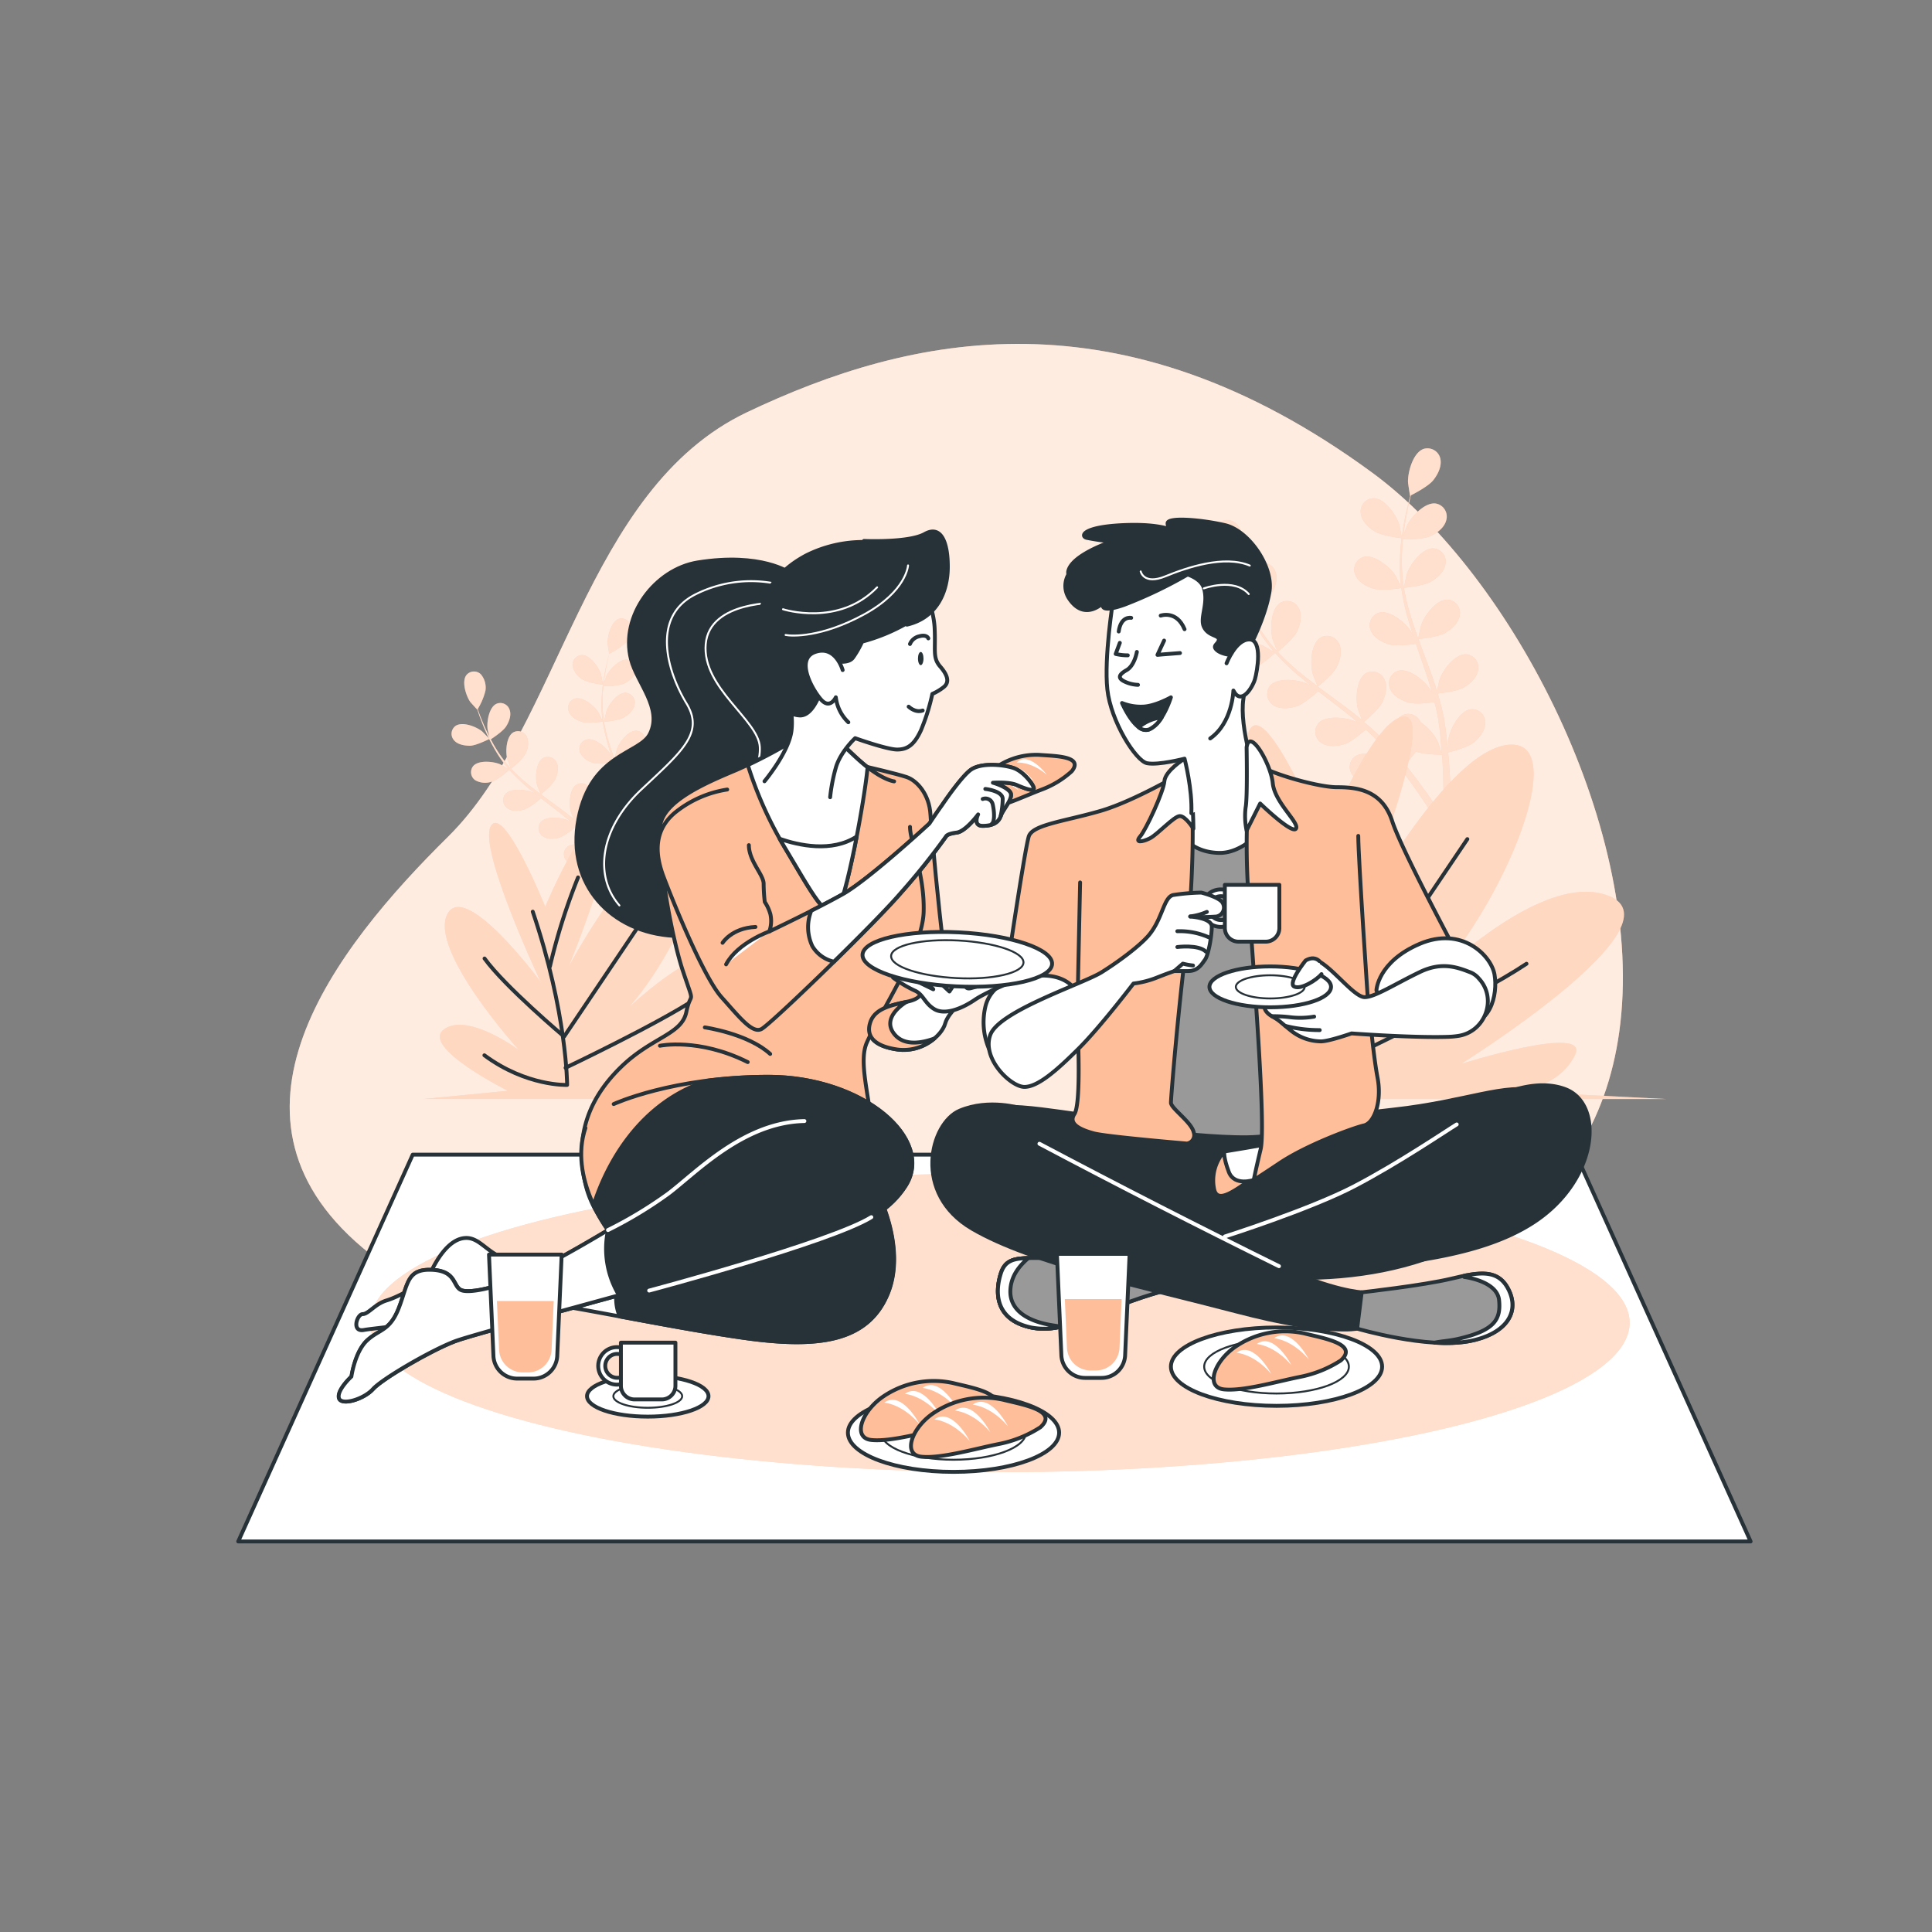 <svg xmlns="http://www.w3.org/2000/svg" xmlns:xlink="http://www.w3.org/1999/xlink" viewBox="0 0 500 500"><rect x="0" y="0" width="500" height="500" fill="#808080" stroke="none"/><defs><clipPath id="freepik--clip-path--inject-15"><path d="M305.38,293.31s13.52,1.47,20.28.88,12.34-2.06,14.4-3.82-.3-72.58-.3-76.4-6.46-10.28-10.28-13.22-18.22-4.7-25.27,1.17-8.52,23.81-8.52,44.67-3.23,40.84-1.47,43.19S305.38,293.31,305.38,293.31Z" style="fill:#fff;stroke:#263238;stroke-linecap:round;stroke-linejoin:round"></path></clipPath><clipPath id="freepik--clip-path-2--inject-15"><path d="M277.47,325.34c-11.75.88-16.75-1.47-18.51,4.41s-.59,12,7.93,13.81S283.58,339.41,298,335c2.81-.86,5.12-1.46,7.18-1.9-2.65-3.26-3.65-8.05-4-10.51C291.73,324.19,283.89,324.86,277.47,325.34Z" style="fill:#fff;stroke:#263238;stroke-linecap:round;stroke-linejoin:round"></path></clipPath><clipPath id="freepik--clip-path-3--inject-15"><path d="M352.4,334.45s15.87-1.77,23.21-3.53,12.34-2.64,15,3.23-1.18,11.17-10.29,12.93c-10.92,2.12-29.09-3.23-29.09-3.23Z" style="fill:#fff;stroke:#263238;stroke-linecap:round;stroke-linejoin:round"></path></clipPath></defs><g id="freepik--background-simple--inject-15"><path d="M419.05,267.13c7.2-51.59-27.7-118.22-63.88-144.77-65.32-47.94-119.59-35.74-161.8-15.69S145.14,187.73,116,216.5s-64.31,73.22-20.1,108.09,98.49,7.84,144.72,3.48S348.13,339.41,381.3,322C404.46,309.8,415.86,289.93,419.05,267.13Z" style="fill:#FFBE9A"></path><path d="M419.05,267.13c7.2-51.59-27.7-118.22-63.88-144.77-65.32-47.94-119.59-35.74-161.8-15.69S145.14,187.73,116,216.5s-64.31,73.22-20.1,108.09,98.49,7.84,144.72,3.48S348.13,339.41,381.3,322C404.46,309.8,415.86,289.93,419.05,267.13Z" style="fill:#fff;opacity:0.7"></path></g><g id="freepik--Blanket--inject-15"><polygon points="453.06 398.93 61.65 398.93 106.81 298.82 407.9 298.82 453.06 398.93" style="fill:#fff;stroke:#263238;stroke-linecap:round;stroke-linejoin:round"></polygon></g><g id="freepik--Shadow--inject-15"><ellipse cx="258.76" cy="342.33" rx="162.99" ry="38.67" style="fill:#FFBE9A"></ellipse><ellipse cx="258.76" cy="342.33" rx="162.99" ry="38.67" style="fill:#fff;opacity:0.5"></ellipse></g><g id="freepik--Plants--inject-15"><path d="M362.8,139.29c.05,0-.64-3.43-.71-3.64-.79-2.45-3.76-6.72-6.65-6.71a3.41,3.41,0,0,0-3.28,3.88c.21,2,2,3.75,3.67,4.74C357.77,138.73,362.8,139.29,362.8,139.29Z" style="fill:#FFBE9A"></path><path d="M368.39,116.19c-2.72,1-4.07,6-4,8.57,0,.23.52,3.69.57,3.67l0,0c-.22.79-.45,1.64-.67,2.58-.41,1.72-.86,3.68-1.2,5.85a60.08,60.08,0,0,0-.76,7,45.09,45.09,0,0,0,.26,7.9.36.36,0,0,1,0,.1c-.35-.77-1.42-2.88-1.52-3-1.41-2.15-5.41-5.48-8.19-4.72a3.42,3.42,0,0,0-2.14,4.61c.74,1.9,2.95,3.08,4.8,3.61,2.09.59,6.74-.11,7.11-.17a59.79,59.79,0,0,0,1.71,7.88c.43,1.51.9,3,1.4,4.52-.33-.66-.63-1.24-.68-1.32-1.41-2.15-5.41-5.48-8.19-4.71a3.41,3.41,0,0,0-2.14,4.6c.74,1.9,3,3.09,4.8,3.61s5.85,0,6.9-.13c.2.57.39,1.15.59,1.72.95,2.76,1.91,5.5,2.77,8.22.31,1,.57,1.92.84,2.87-.29-.58-.54-1.06-.59-1.13-1.41-2.16-5.41-5.49-8.19-4.72a3.42,3.42,0,0,0-2.14,4.61c.74,1.89,2.95,3.08,4.8,3.61s5.46.06,6.71-.11c.25,1,.5,2,.69,2.94.12.66.27,1.29.35,2s.19,1.32.28,2c.13,1.26.27,2.56.37,3.8.07.85.13,1.67.18,2.5-.29-1-.9-2.83-1-3a13.27,13.27,0,0,0-4.41-5,4.28,4.28,0,0,0-.37-.66,3.42,3.42,0,0,0-5-.78c-2.18,1.88-1.64,7.06-.63,9.43.06.14.87,1.58,1.4,2.49-.4-.49-.77-1-1.18-1.45-.8-1-1.63-1.94-2.51-3l-1.36-1.47c-.44-.5-1-1-1.45-1.46-1.16-1.11-2.38-2.19-3.64-3.24.86-.7,3.87-3.25,4.74-5s1.48-4.15.58-6a3.43,3.43,0,0,0-4.85-1.53c-2.44,1.53-2.68,6.73-2,9.22,0,.16.7,1.9,1.07,2.85-.76-.63-1.51-1.26-2.3-1.87-2.28-1.77-4.64-3.48-7-5.2-.72-.52-1.43-1.06-2.15-1.59.31-.24,3.95-3.19,4.92-5.12.86-1.72,1.48-4.15.58-6a3.42,3.42,0,0,0-4.84-1.53c-2.44,1.53-2.69,6.73-2,9.22,0,.19,1,2.69,1.26,3.32-1.57-1.17-3.12-2.35-4.61-3.58a60.4,60.4,0,0,1-5.7-5.31c.14-.11,3.95-3.17,4.95-5.15.86-1.72,1.48-4.15.58-6a3.42,3.42,0,0,0-4.84-1.54c-2.45,1.53-2.69,6.73-2.06,9.22,0,.17.76,2.08,1.13,3l-.14.09A43.85,43.85,0,0,1,325.6,162c-.77-1.21-1.43-2.42-2.06-3.61.77-.5,4.26-2.8,5.35-4.49s1.93-4,1.23-5.87a3.41,3.41,0,0,0-4.64-2.06c-2.6,1.25-3.41,6.39-3.05,8.94,0,.14.37,1.53.64,2.54-.27-.54-.57-1.1-.82-1.62-.95-2-1.69-3.82-2.34-5.47-.36-.94-.67-1.8-1-2.61.5-.88,2.47-4.45,2.66-6.41s-.12-4.41-1.61-5.78a3.42,3.42,0,0,0-5.07.31c-1.73,2.31-.08,7.24,1.41,9.34.12.19,2.46,2.79,2.49,2.75l0-.06c.26.78.54,1.62.86,2.52.62,1.67,1.33,3.55,2.23,5.54a64.16,64.16,0,0,0,3.24,6.29,44.51,44.51,0,0,0,4.59,6.45l.06.06c-.72-.44-2.77-1.61-2.94-1.68-2.36-1-7.53-1.59-9.43.58a3.41,3.41,0,0,0,.76,5c1.66,1.18,4.16,1,6,.37,2.07-.66,5.56-3.81,5.84-4.06a59.12,59.12,0,0,0,5.77,5.62c1.19,1,2.42,2,3.66,3-.63-.36-1.2-.68-1.29-.72-2.37-1-7.53-1.59-9.43.58a3.42,3.42,0,0,0,.76,5c1.66,1.17,4.15.94,6,.36s4.89-3.22,5.68-3.92l1.44,1.11c2.32,1.78,4.63,3.53,6.85,5.33.78.63,1.53,1.28,2.28,1.93-.56-.32-1-.59-1.12-.62-2.36-1-7.53-1.59-9.43.58a3.41,3.41,0,0,0,.76,5c1.66,1.18,4.16.95,6,.37s4.6-3,5.54-3.8c.75.69,1.5,1.38,2.19,2.08.47.49,1,.92,1.38,1.44l1.32,1.49c.81,1,1.64,2,2.4,3,.54.68,1,1.33,1.53,2-.77-.64-2.3-1.86-2.44-2-2.19-1.36-7.21-2.71-9.41-.85a3.41,3.41,0,0,0,0,5.08c1.47,1.41,4,1.56,5.87,1.27,2.09-.33,5.88-2.8,6.35-3.11.83,1.09,1.62,2.16,2.35,3.17,2.55,3.53,4.54,6.56,5.9,8.69l.14.22,1.76-.85c-.09-.14-.18-.28-.28-.42-1.42-2.14-3.49-5.15-6.14-8.65-.84-1.11-1.75-2.28-2.7-3.47a40.38,40.38,0,0,0,2.74-3.39c2,.8,6.24.83,6.78.83.09,1.36.17,2.69.22,3.94.18,4.35.17,8,.12,10.5v.3l1.94-.94c0-2.52-.1-5.92-.36-10-.08-1.38-.2-2.86-.34-4.38.54-.13,4.93-1.26,6.59-2.58,1.5-1.2,3.08-3.15,3-5.18a3.4,3.4,0,0,0-3.75-3.42c-2.86.36-5.26,5-5.73,7.51,0,.15-.15,1.8-.21,2.85-.05-.62-.1-1.22-.17-1.86-.13-1.26-.29-2.52-.46-3.87-.11-.64-.22-1.3-.32-2s-.28-1.34-.41-2c-.35-1.57-.78-3.14-1.24-4.71,1.1-.12,5-.58,6.69-1.54s3.52-2.64,3.77-4.66a3.41,3.41,0,0,0-3.19-3.95c-2.88-.07-6,4.13-6.8,6.56-.05.15-.46,2-.67,3-.29-.94-.57-1.89-.89-2.83-.93-2.73-2-5.46-3-8.19-.31-.83-.61-1.67-.91-2.51.39,0,5.05-.48,6.93-1.56,1.67-1,3.52-2.64,3.78-4.66a3.41,3.41,0,0,0-3.19-3.95c-2.89-.07-6,4.13-6.8,6.56-.07.18-.66,2.79-.78,3.46-.66-1.84-1.31-3.68-1.87-5.53a59.43,59.43,0,0,1-1.83-7.57c.18,0,5-.46,7-1.57,1.67-1,3.53-2.64,3.78-4.66a3.41,3.41,0,0,0-3.19-3.95c-2.88-.07-6,4.13-6.8,6.56-.06.16-.51,2.14-.7,3.09h-.17a43.79,43.79,0,0,1-.43-7.83c0-1.44.14-2.81.27-4.15.92,0,5.1,0,6.94-.79s3.79-2.24,4.27-4.22a3.42,3.42,0,0,0-2.74-4.28c-2.86-.38-6.37,3.45-7.48,5.78-.06.12-.53,1.47-.86,2.46.07-.6.13-1.22.21-1.8.29-2.16.69-4.12,1.06-5.85.22-1,.43-1.87.64-2.7.91-.46,4.52-2.35,5.76-3.88s2.34-3.74,1.85-5.71A3.41,3.41,0,0,0,368.39,116.19Z" style="fill:#FFBE9A"></path><path d="M316.26,160.64c2.25-.09,6.76-2.4,6.76-2.4s-2.42-2.51-2.6-2.65c-2-1.6-6.85-3.52-9.25-1.93a3.42,3.42,0,0,0-.59,5.05C311.87,160.28,314.34,160.72,316.26,160.64Z" style="fill:#FFBE9A"></path><g style="opacity:0.5"><path d="M362.8,139.29c.05,0-.64-3.43-.71-3.64-.79-2.45-3.76-6.72-6.65-6.71a3.41,3.41,0,0,0-3.28,3.88c.21,2,2,3.75,3.67,4.74C357.77,138.73,362.8,139.29,362.8,139.29Z" style="fill:#fff"></path><path d="M368.39,116.19c-2.72,1-4.07,6-4,8.57,0,.23.52,3.69.57,3.67l0,0c-.22.79-.45,1.64-.67,2.58-.41,1.72-.86,3.68-1.2,5.85a60.08,60.08,0,0,0-.76,7,45.09,45.09,0,0,0,.26,7.9.36.36,0,0,1,0,.1c-.35-.77-1.42-2.88-1.52-3-1.41-2.15-5.41-5.48-8.19-4.72a3.42,3.42,0,0,0-2.14,4.61c.74,1.9,2.95,3.08,4.8,3.61,2.09.59,6.74-.11,7.11-.17a59.79,59.79,0,0,0,1.71,7.88c.43,1.51.9,3,1.4,4.52-.33-.66-.63-1.24-.68-1.32-1.41-2.15-5.41-5.48-8.19-4.71a3.41,3.41,0,0,0-2.14,4.6c.74,1.9,3,3.09,4.8,3.61s5.85,0,6.9-.13c.2.57.39,1.15.59,1.72.95,2.76,1.91,5.5,2.77,8.22.31,1,.57,1.92.84,2.87-.29-.58-.54-1.06-.59-1.13-1.41-2.16-5.41-5.49-8.19-4.72a3.42,3.42,0,0,0-2.14,4.61c.74,1.89,2.95,3.08,4.8,3.61s5.46.06,6.71-.11c.25,1,.5,2,.69,2.94.12.66.27,1.29.35,2s.19,1.32.28,2c.13,1.26.27,2.56.37,3.8.07.85.13,1.67.18,2.5-.29-1-.9-2.83-1-3a13.27,13.27,0,0,0-4.41-5,4.28,4.28,0,0,0-.37-.66,3.42,3.42,0,0,0-5-.78c-2.18,1.88-1.64,7.06-.63,9.43.06.14.87,1.58,1.4,2.49-.4-.49-.77-1-1.18-1.45-.8-1-1.63-1.94-2.51-3l-1.36-1.47c-.44-.5-1-1-1.45-1.46-1.16-1.11-2.38-2.19-3.64-3.24.86-.7,3.87-3.25,4.74-5s1.48-4.15.58-6a3.43,3.43,0,0,0-4.85-1.53c-2.44,1.53-2.68,6.73-2,9.22,0,.16.7,1.9,1.07,2.85-.76-.63-1.51-1.26-2.3-1.87-2.28-1.77-4.64-3.48-7-5.2-.72-.52-1.43-1.06-2.15-1.59.31-.24,3.95-3.19,4.92-5.12.86-1.72,1.48-4.15.58-6a3.42,3.42,0,0,0-4.84-1.53c-2.44,1.53-2.69,6.73-2,9.22,0,.19,1,2.69,1.26,3.32-1.57-1.17-3.12-2.35-4.61-3.58a60.4,60.4,0,0,1-5.7-5.31c.14-.11,3.95-3.17,4.95-5.15.86-1.72,1.48-4.15.58-6a3.42,3.42,0,0,0-4.84-1.54c-2.45,1.53-2.69,6.73-2.06,9.22,0,.17.76,2.08,1.13,3l-.14.09A43.85,43.85,0,0,1,325.6,162c-.77-1.21-1.43-2.42-2.06-3.61.77-.5,4.26-2.8,5.35-4.49s1.93-4,1.23-5.87a3.41,3.41,0,0,0-4.64-2.06c-2.6,1.25-3.41,6.39-3.05,8.94,0,.14.37,1.53.64,2.54-.27-.54-.57-1.1-.82-1.62-.95-2-1.69-3.82-2.34-5.47-.36-.94-.67-1.8-1-2.61.5-.88,2.47-4.45,2.66-6.41s-.12-4.41-1.61-5.78a3.42,3.42,0,0,0-5.07.31c-1.73,2.31-.08,7.24,1.41,9.34.12.19,2.46,2.79,2.49,2.75l0-.06c.26.78.54,1.62.86,2.52.62,1.67,1.33,3.55,2.23,5.54a64.16,64.16,0,0,0,3.24,6.29,44.51,44.51,0,0,0,4.59,6.45l.06.06c-.72-.44-2.77-1.61-2.94-1.68-2.36-1-7.53-1.59-9.43.58a3.41,3.41,0,0,0,.76,5c1.66,1.18,4.16,1,6,.37,2.07-.66,5.56-3.81,5.84-4.06a59.12,59.12,0,0,0,5.77,5.62c1.19,1,2.42,2,3.66,3-.63-.36-1.2-.68-1.29-.72-2.37-1-7.53-1.59-9.43.58a3.42,3.42,0,0,0,.76,5c1.66,1.17,4.15.94,6,.36s4.89-3.22,5.68-3.92l1.44,1.11c2.32,1.78,4.63,3.53,6.85,5.33.78.63,1.53,1.28,2.28,1.93-.56-.32-1-.59-1.12-.62-2.36-1-7.53-1.59-9.43.58a3.41,3.41,0,0,0,.76,5c1.66,1.18,4.16.95,6,.37s4.6-3,5.54-3.8c.75.69,1.5,1.38,2.19,2.08.47.49,1,.92,1.38,1.44l1.32,1.49c.81,1,1.64,2,2.4,3,.54.68,1,1.33,1.53,2-.77-.64-2.3-1.86-2.44-2-2.19-1.36-7.21-2.71-9.41-.85a3.41,3.41,0,0,0,0,5.08c1.47,1.41,4,1.56,5.87,1.27,2.09-.33,5.88-2.8,6.35-3.11.83,1.09,1.62,2.16,2.35,3.17,2.55,3.53,4.54,6.56,5.9,8.69l.14.22,1.76-.85c-.09-.14-.18-.28-.28-.42-1.42-2.14-3.49-5.15-6.14-8.65-.84-1.11-1.75-2.28-2.7-3.47a40.38,40.38,0,0,0,2.74-3.39c2,.8,6.24.83,6.78.83.09,1.36.17,2.69.22,3.94.18,4.35.17,8,.12,10.5v.3l1.94-.94c0-2.52-.1-5.92-.36-10-.08-1.38-.2-2.86-.34-4.38.54-.13,4.93-1.26,6.59-2.58,1.5-1.2,3.08-3.15,3-5.18a3.4,3.4,0,0,0-3.75-3.42c-2.86.36-5.26,5-5.73,7.51,0,.15-.15,1.8-.21,2.85-.05-.62-.1-1.22-.17-1.86-.13-1.26-.29-2.52-.46-3.87-.11-.64-.22-1.3-.32-2s-.28-1.34-.41-2c-.35-1.57-.78-3.14-1.24-4.71,1.1-.12,5-.58,6.69-1.54s3.52-2.64,3.77-4.66a3.41,3.41,0,0,0-3.19-3.95c-2.88-.07-6,4.13-6.8,6.56-.05.15-.46,2-.67,3-.29-.94-.57-1.89-.89-2.83-.93-2.73-2-5.46-3-8.19-.31-.83-.61-1.67-.91-2.51.39,0,5.05-.48,6.93-1.56,1.67-1,3.52-2.64,3.78-4.66a3.41,3.41,0,0,0-3.19-3.95c-2.89-.07-6,4.13-6.8,6.56-.07.18-.66,2.79-.78,3.46-.66-1.84-1.31-3.68-1.87-5.53a59.43,59.43,0,0,1-1.83-7.57c.18,0,5-.46,7-1.57,1.67-1,3.53-2.64,3.78-4.66a3.41,3.41,0,0,0-3.19-3.95c-2.88-.07-6,4.13-6.8,6.56-.06.16-.51,2.14-.7,3.09h-.17a43.79,43.79,0,0,1-.43-7.83c0-1.44.14-2.81.27-4.15.92,0,5.1,0,6.94-.79s3.79-2.24,4.27-4.22a3.42,3.42,0,0,0-2.74-4.28c-2.86-.38-6.37,3.45-7.48,5.78-.06.12-.53,1.47-.86,2.46.07-.6.13-1.22.21-1.8.29-2.16.69-4.12,1.06-5.85.22-1,.43-1.87.64-2.7.91-.46,4.52-2.35,5.76-3.88s2.34-3.74,1.85-5.71A3.41,3.41,0,0,0,368.39,116.19Z" style="fill:#fff"></path><path d="M316.26,160.64c2.25-.09,6.76-2.4,6.76-2.4s-2.42-2.51-2.6-2.65c-2-1.6-6.85-3.52-9.25-1.93a3.42,3.42,0,0,0-.59,5.05C311.87,160.28,314.34,160.72,316.26,160.64Z" style="fill:#fff"></path></g><path d="M342.57,217.06s13.67-33,21.33-31.52-13.13,52.54-13.13,52.54,24.06-45.38,40.47-45.38-6,50.16-26.8,66.88c0,0,32.81-35.35,51.95-27.71s-38.28,43.47-38.28,43.47,33.36-10.51,29.53-2.39-14.22,9.56-14.22,9.56l37.73,1.91H299.92l29.53-2.87S298.82,266.27,307,260.06s26.24,7.16,26.24,7.16-31.16-34.39-25.15-47.29,32.81,23.41,32.81,23.41-21.87-46.34-17.5-54.46S342.57,217.06,342.57,217.06Z" style="fill:#FFBE9A"></path><path d="M342.57,217.06s13.67-33,21.33-31.52-13.13,52.54-13.13,52.54,24.06-45.38,40.47-45.38-6,50.16-26.8,66.88c0,0,32.81-35.35,51.95-27.71s-38.28,43.47-38.28,43.47,33.36-10.51,29.53-2.39-14.22,9.56-14.22,9.56l37.73,1.91H299.92l29.53-2.87S298.82,266.27,307,260.06s26.24,7.16,26.24,7.16-31.16-34.39-25.15-47.29,32.81,23.41,32.81,23.41-21.87-46.34-17.5-54.46S342.57,217.06,342.57,217.06Z" style="fill:#fff;opacity:0.4"></path><path d="M338.2,218.8c12,35.54,12,60.7,12,60.7s-14.22.54-29-10.39" style="fill:none;stroke:#263238;stroke-linecap:round;stroke-linejoin:round"></path><path d="M344.21,237.94a212.73,212.73,0,0,1,9.84-31.17" style="fill:none;stroke:#263238;stroke-linecap:round;stroke-linejoin:round"></path><path d="M379.75,217.16l-30.62,45.39s-20.78-17.5-27.89-27.34" style="fill:none;stroke:#263238;stroke-linecap:round;stroke-linejoin:round"></path><path d="M349.68,273.48s32.26-15.31,45.38-24.06" style="fill:none;stroke:#263238;stroke-linecap:round;stroke-linejoin:round"></path><path d="M156.06,177.21s-.47-2.54-.52-2.69c-.59-1.81-2.79-5-4.92-5a2.52,2.52,0,0,0-2.42,2.86,5.3,5.3,0,0,0,2.71,3.51C152.34,176.79,156.06,177.2,156.06,177.21Z" style="fill:#FFBE9A"></path><path d="M160.19,160.14c-2,.72-3,4.43-2.94,6.33,0,.17.38,2.73.42,2.71l0,0c-.16.58-.33,1.21-.5,1.9-.3,1.28-.63,2.73-.88,4.32a44,44,0,0,0-.57,5.2,33.1,33.1,0,0,0,.2,5.84s0,.05,0,.07c-.26-.57-1.05-2.13-1.12-2.24-1-1.59-4-4.05-6-3.48a2.52,2.52,0,0,0-1.58,3.4c.54,1.4,2.18,2.28,3.54,2.67,1.54.44,5-.08,5.25-.13a45.62,45.62,0,0,0,1.27,5.82c.31,1.12.66,2.23,1,3.34-.24-.48-.46-.91-.5-1-1-1.59-4-4.05-6.05-3.48a2.52,2.52,0,0,0-1.58,3.4,5.31,5.31,0,0,0,3.54,2.67,17,17,0,0,0,5.11-.1c.14.42.28.85.43,1.27.7,2,1.41,4.06,2.05,6.07.22.71.42,1.42.62,2.12-.22-.43-.41-.78-.44-.84-1-1.59-4-4-6.05-3.48a2.52,2.52,0,0,0-1.58,3.4c.54,1.4,2.18,2.28,3.54,2.67a15.92,15.92,0,0,0,5-.08c.19.73.37,1.46.51,2.17.09.49.2,1,.26,1.45l.21,1.46c.09.93.2,1.89.27,2.8,0,.63.09,1.24.14,1.85-.22-.71-.67-2.09-.72-2.2a9.86,9.86,0,0,0-3.26-3.71,3.43,3.43,0,0,0-.28-.49,2.51,2.51,0,0,0-3.7-.57c-1.62,1.39-1.21,5.21-.47,7,0,.1.64,1.17,1,1.84-.29-.36-.56-.71-.86-1.07-.6-.73-1.21-1.43-1.86-2.2-.33-.35-.67-.71-1-1.08s-.72-.71-1.08-1.08c-.85-.82-1.75-1.61-2.68-2.39a16.76,16.76,0,0,0,3.49-3.67c.64-1.27,1.1-3.07.43-4.42a2.51,2.51,0,0,0-3.57-1.13c-1.81,1.13-2,5-1.52,6.81,0,.12.51,1.4.79,2.1-.56-.46-1.12-.93-1.7-1.38-1.69-1.3-3.43-2.56-5.17-3.83L140,205.56c.23-.18,2.92-2.36,3.63-3.79.64-1.27,1.1-3.06.43-4.41a2.51,2.51,0,0,0-3.57-1.13c-1.81,1.13-2,5-1.52,6.81,0,.14.73,2,.93,2.45-1.16-.86-2.31-1.74-3.4-2.64a45.37,45.37,0,0,1-4.22-3.92c.11-.09,2.93-2.35,3.66-3.81a5.28,5.28,0,0,0,.43-4.41,2.53,2.53,0,0,0-3.58-1.14c-1.8,1.13-2,5-1.52,6.82,0,.12.57,1.53.83,2.19l-.1.07a33.12,33.12,0,0,1-3.46-4.65c-.57-.9-1.06-1.79-1.52-2.67.57-.37,3.15-2.07,3.95-3.32s1.43-2.92.91-4.34a2.52,2.52,0,0,0-3.43-1.51c-1.92.92-2.52,4.72-2.26,6.6,0,.1.28,1.13.48,1.87-.2-.4-.42-.81-.6-1.19-.71-1.45-1.26-2.82-1.74-4-.26-.7-.49-1.33-.7-1.93a16.86,16.86,0,0,0,2-4.74,5.32,5.32,0,0,0-1.19-4.27,2.54,2.54,0,0,0-3.75.23c-1.27,1.71-.06,5.36,1,6.91.1.13,1.83,2.06,1.85,2l0,0c.19.58.39,1.2.63,1.87.46,1.23,1,2.61,1.65,4.09a44.92,44.92,0,0,0,2.4,4.64,31.74,31.74,0,0,0,3.38,4.76l.05.05c-.53-.32-2.05-1.19-2.17-1.24-1.75-.75-5.57-1.18-7,.43a2.52,2.52,0,0,0,.56,3.71,5.27,5.27,0,0,0,4.43.27c1.52-.49,4.1-2.81,4.31-3a45.29,45.29,0,0,0,4.26,4.15c.88.76,1.79,1.49,2.71,2.22-.47-.27-.89-.51-.95-.53-1.75-.75-5.57-1.18-7,.43a2.52,2.52,0,0,0,.56,3.71c1.22.87,3.07.7,4.42.27a16.65,16.65,0,0,0,4.2-2.9l1.07.82c1.7,1.31,3.42,2.61,5.06,3.94.57.46,1.13.95,1.68,1.42-.42-.23-.77-.43-.83-.45-1.74-.76-5.56-1.18-7,.43a2.51,2.51,0,0,0,.56,3.71c1.22.87,3.07.7,4.42.27a16.19,16.19,0,0,0,4.1-2.81c.55.51,1.1,1,1.62,1.53.34.37.69.69,1,1.07l1,1.1c.59.73,1.21,1.47,1.77,2.19.4.5.76,1,1.13,1.46-.57-.47-1.7-1.37-1.8-1.43-1.62-1-5.33-2-7-.63a2.53,2.53,0,0,0,0,3.75,5.27,5.27,0,0,0,4.34.94c1.54-.24,4.34-2.07,4.69-2.3.61.81,1.2,1.6,1.74,2.35,1.88,2.6,3.35,4.84,4.35,6.42l.11.16,1.3-.63a3.37,3.37,0,0,0-.21-.31c-1.05-1.58-2.58-3.81-4.54-6.39-.61-.82-1.29-1.68-2-2.56a27.7,27.7,0,0,0,2-2.51,18.31,18.31,0,0,0,5,.61c.06,1,.12,2,.15,2.92.14,3.2.13,5.88.1,7.75a1.7,1.7,0,0,0,0,.22l1.43-.69c0-1.86-.07-4.38-.26-7.35-.06-1-.15-2.11-.25-3.24.4-.09,3.64-.93,4.86-1.9s2.28-2.33,2.24-3.83a2.52,2.52,0,0,0-2.77-2.53c-2.11.27-3.89,3.68-4.23,5.55,0,.11-.11,1.33-.16,2.1,0-.45-.08-.9-.13-1.37-.09-.93-.21-1.86-.34-2.85-.08-.48-.15-1-.23-1.46s-.21-1-.31-1.49c-.25-1.16-.57-2.32-.91-3.48a16.5,16.5,0,0,0,4.94-1.13,5.29,5.29,0,0,0,2.79-3.45,2.52,2.52,0,0,0-2.36-2.92c-2.13,0-4.39,3.05-5,4.85,0,.11-.35,1.45-.5,2.19-.21-.7-.42-1.39-.66-2.09-.68-2-1.44-4-2.19-6.05-.23-.62-.45-1.24-.67-1.85.29,0,3.73-.36,5.12-1.16,1.23-.71,2.6-2,2.79-3.44a2.52,2.52,0,0,0-2.36-2.92c-2.13,0-4.4,3.05-5,4.84,0,.14-.49,2.07-.57,2.56-.49-1.36-1-2.72-1.39-4.08a45.05,45.05,0,0,1-1.35-5.6c.14,0,3.73-.34,5.15-1.15,1.23-.71,2.61-2,2.79-3.45a2.52,2.52,0,0,0-2.35-2.92c-2.13-.05-4.4,3-5,4.85,0,.12-.37,1.58-.52,2.29h-.12a32.74,32.74,0,0,1-.32-5.78c0-1.06.1-2.08.2-3.07a17,17,0,0,0,5.13-.58c1.3-.57,2.8-1.66,3.15-3.12a2.52,2.52,0,0,0-2-3.16c-2.11-.28-4.71,2.55-5.53,4.27,0,.09-.39,1.09-.64,1.82.06-.44.1-.9.16-1.33.22-1.6.51-3,.78-4.33.17-.72.33-1.38.48-2a16.74,16.74,0,0,0,4.26-2.87,5.28,5.28,0,0,0,1.36-4.22A2.53,2.53,0,0,0,160.19,160.14Z" style="fill:#FFBE9A"></path><path d="M121.68,193c1.66-.07,5-1.78,5-1.78s-1.79-1.85-1.92-1.95c-1.48-1.19-5-2.6-6.83-1.43a2.53,2.53,0,0,0-.44,3.73C118.43,192.71,120.26,193,121.68,193Z" style="fill:#FFBE9A"></path><g style="opacity:0.5"><path d="M156.06,177.21s-.47-2.54-.52-2.69c-.59-1.81-2.79-5-4.92-5a2.52,2.52,0,0,0-2.42,2.86,5.3,5.3,0,0,0,2.71,3.51C152.34,176.79,156.06,177.2,156.06,177.21Z" style="fill:#fff"></path><path d="M160.19,160.14c-2,.72-3,4.43-2.94,6.33,0,.17.38,2.73.42,2.71l0,0c-.16.58-.33,1.21-.5,1.9-.3,1.28-.63,2.73-.88,4.32a44,44,0,0,0-.57,5.2,33.1,33.1,0,0,0,.2,5.84s0,.05,0,.07c-.26-.57-1.05-2.13-1.12-2.24-1-1.59-4-4.05-6-3.48a2.52,2.52,0,0,0-1.58,3.4c.54,1.4,2.18,2.28,3.54,2.67,1.54.44,5-.08,5.25-.13a45.62,45.62,0,0,0,1.27,5.82c.31,1.12.66,2.23,1,3.34-.24-.48-.46-.91-.5-1-1-1.59-4-4.05-6.05-3.48a2.52,2.52,0,0,0-1.58,3.4,5.31,5.31,0,0,0,3.54,2.67,17,17,0,0,0,5.11-.1c.14.42.28.85.43,1.27.7,2,1.41,4.06,2.05,6.07.22.71.42,1.42.62,2.12-.22-.43-.41-.78-.44-.84-1-1.59-4-4-6.05-3.48a2.52,2.52,0,0,0-1.58,3.4c.54,1.4,2.18,2.28,3.54,2.67a15.92,15.92,0,0,0,5-.08c.19.73.37,1.46.51,2.17.09.49.2,1,.26,1.45l.21,1.46c.09.93.2,1.89.27,2.8,0,.63.09,1.24.14,1.85-.22-.71-.67-2.09-.72-2.2a9.86,9.86,0,0,0-3.26-3.71,3.43,3.43,0,0,0-.28-.49,2.51,2.51,0,0,0-3.7-.57c-1.62,1.39-1.21,5.21-.47,7,0,.1.64,1.17,1,1.84-.29-.36-.56-.71-.86-1.07-.6-.73-1.21-1.43-1.86-2.2-.33-.35-.67-.71-1-1.08s-.72-.71-1.08-1.08c-.85-.82-1.75-1.61-2.68-2.39a16.76,16.76,0,0,0,3.49-3.67c.64-1.27,1.1-3.07.43-4.42a2.51,2.51,0,0,0-3.57-1.13c-1.81,1.13-2,5-1.52,6.81,0,.12.51,1.4.79,2.1-.56-.46-1.12-.93-1.7-1.38-1.69-1.3-3.43-2.56-5.17-3.83L140,205.56c.23-.18,2.92-2.36,3.63-3.79.64-1.27,1.1-3.06.43-4.41a2.51,2.51,0,0,0-3.57-1.13c-1.81,1.13-2,5-1.52,6.81,0,.14.73,2,.93,2.45-1.16-.86-2.31-1.74-3.4-2.64a45.37,45.37,0,0,1-4.22-3.92c.11-.09,2.93-2.35,3.66-3.81a5.28,5.28,0,0,0,.43-4.41,2.53,2.53,0,0,0-3.58-1.14c-1.8,1.13-2,5-1.52,6.82,0,.12.57,1.53.83,2.19l-.1.07a33.12,33.12,0,0,1-3.46-4.65c-.57-.9-1.06-1.79-1.52-2.67.57-.37,3.15-2.07,3.95-3.32s1.43-2.92.91-4.34a2.52,2.52,0,0,0-3.43-1.51c-1.92.92-2.52,4.72-2.26,6.6,0,.1.28,1.13.48,1.87-.2-.4-.42-.81-.6-1.19-.71-1.45-1.26-2.82-1.74-4-.26-.7-.49-1.33-.7-1.93a16.86,16.86,0,0,0,2-4.74,5.32,5.32,0,0,0-1.19-4.27,2.54,2.54,0,0,0-3.75.23c-1.27,1.71-.06,5.36,1,6.91.1.13,1.83,2.06,1.85,2l0,0c.19.58.39,1.2.63,1.87.46,1.23,1,2.61,1.65,4.09a44.92,44.92,0,0,0,2.4,4.64,31.74,31.74,0,0,0,3.38,4.76l.05.05c-.53-.32-2.05-1.19-2.17-1.24-1.75-.75-5.57-1.18-7,.43a2.52,2.52,0,0,0,.56,3.71,5.27,5.27,0,0,0,4.43.27c1.52-.49,4.1-2.81,4.31-3a45.29,45.29,0,0,0,4.26,4.15c.88.76,1.79,1.49,2.71,2.22-.47-.27-.89-.51-.95-.53-1.75-.75-5.57-1.18-7,.43a2.52,2.52,0,0,0,.56,3.71c1.22.87,3.07.7,4.42.27a16.65,16.65,0,0,0,4.2-2.9l1.07.82c1.7,1.31,3.42,2.61,5.06,3.94.57.46,1.13.95,1.68,1.42-.42-.23-.77-.43-.83-.45-1.74-.76-5.56-1.18-7,.43a2.51,2.51,0,0,0,.56,3.71c1.22.87,3.07.7,4.42.27a16.19,16.19,0,0,0,4.1-2.81c.55.51,1.1,1,1.62,1.53.34.37.69.69,1,1.07l1,1.1c.59.73,1.21,1.47,1.77,2.19.4.5.76,1,1.13,1.46-.57-.47-1.7-1.37-1.8-1.43-1.62-1-5.33-2-7-.63a2.53,2.53,0,0,0,0,3.75,5.27,5.27,0,0,0,4.34.94c1.54-.24,4.34-2.07,4.69-2.3.61.81,1.2,1.6,1.74,2.35,1.88,2.6,3.35,4.84,4.35,6.42l.11.16,1.3-.63a3.37,3.37,0,0,0-.21-.31c-1.05-1.58-2.58-3.81-4.54-6.39-.61-.82-1.29-1.68-2-2.56a27.7,27.7,0,0,0,2-2.51,18.31,18.31,0,0,0,5,.61c.06,1,.12,2,.15,2.92.14,3.2.13,5.88.1,7.75a1.7,1.7,0,0,0,0,.22l1.43-.69c0-1.86-.07-4.38-.26-7.35-.06-1-.15-2.11-.25-3.24.4-.09,3.64-.93,4.86-1.9s2.28-2.33,2.24-3.83a2.52,2.52,0,0,0-2.77-2.53c-2.11.27-3.89,3.68-4.23,5.55,0,.11-.11,1.33-.16,2.1,0-.45-.08-.9-.13-1.37-.09-.93-.21-1.86-.34-2.85-.08-.48-.15-1-.23-1.46s-.21-1-.31-1.49c-.25-1.16-.57-2.32-.91-3.48a16.5,16.5,0,0,0,4.94-1.13,5.29,5.29,0,0,0,2.79-3.45,2.52,2.52,0,0,0-2.36-2.92c-2.13,0-4.39,3.05-5,4.85,0,.11-.35,1.45-.5,2.19-.21-.7-.42-1.39-.66-2.09-.68-2-1.44-4-2.19-6.05-.23-.62-.45-1.24-.67-1.85.29,0,3.73-.36,5.12-1.16,1.23-.71,2.6-2,2.79-3.44a2.52,2.52,0,0,0-2.36-2.92c-2.13,0-4.4,3.05-5,4.84,0,.14-.49,2.07-.57,2.56-.49-1.36-1-2.72-1.39-4.08a45.05,45.05,0,0,1-1.35-5.6c.14,0,3.73-.34,5.15-1.15,1.23-.71,2.61-2,2.79-3.45a2.52,2.52,0,0,0-2.35-2.92c-2.13-.05-4.4,3-5,4.85,0,.12-.37,1.58-.52,2.29h-.12a32.74,32.74,0,0,1-.32-5.78c0-1.06.1-2.08.2-3.07a17,17,0,0,0,5.13-.58c1.3-.57,2.8-1.66,3.15-3.12a2.52,2.52,0,0,0-2-3.16c-2.11-.28-4.71,2.55-5.53,4.27,0,.09-.39,1.09-.64,1.82.06-.44.1-.9.16-1.33.22-1.6.51-3,.78-4.33.17-.72.33-1.38.48-2a16.74,16.74,0,0,0,4.26-2.87,5.28,5.28,0,0,0,1.36-4.22A2.53,2.53,0,0,0,160.19,160.14Z" style="fill:#fff"></path><path d="M121.68,193c1.66-.07,5-1.78,5-1.78s-1.79-1.85-1.92-1.95c-1.48-1.19-5-2.6-6.83-1.43a2.53,2.53,0,0,0-.44,3.73C118.43,192.71,120.26,193,121.68,193Z" style="fill:#fff"></path></g><path d="M141.11,234.66s10.1-24.35,15.76-23.29-9.7,38.82-9.7,38.82,17.78-33.53,29.9-33.53-4.45,37.06-19.8,49.41c0,0,24.24-26.12,38.38-20.47s-28.28,32.11-28.28,32.11S192,270,189.19,276,178.68,283,178.68,283l27.88,1.41H109.61l21.81-2.12S108.8,271,114.86,266.42s19.39,5.29,19.39,5.29-23-25.4-18.58-34.93,24.23,17.29,24.23,17.29S123.74,219.84,127,213.84,141.11,234.66,141.11,234.66Z" style="fill:#FFBE9A"></path><path d="M141.11,234.66s10.1-24.35,15.76-23.29-9.7,38.82-9.7,38.82,17.78-33.53,29.9-33.53-4.45,37.06-19.8,49.41c0,0,24.24-26.12,38.38-20.47s-28.28,32.11-28.28,32.11S192,270,189.19,276,178.68,283,178.68,283l27.88,1.41H109.61l21.81-2.12S108.8,271,114.86,266.42s19.39,5.29,19.39,5.29-23-25.4-18.58-34.93,24.23,17.29,24.23,17.29S123.74,219.84,127,213.84,141.11,234.66,141.11,234.66Z" style="fill:#fff;opacity:0.4"></path><path d="M137.88,235.94c8.89,26.26,8.89,44.84,8.89,44.84s-10.5.41-21.41-7.67" style="fill:none;stroke:#263238;stroke-linecap:round;stroke-linejoin:round"></path><path d="M142.33,250.08a157.5,157.5,0,0,1,7.27-23" style="fill:none;stroke:#263238;stroke-linecap:round;stroke-linejoin:round"></path><path d="M168.58,234.73,146,268.26s-15.35-12.93-20.6-20.2" style="fill:none;stroke:#263238;stroke-linecap:round;stroke-linejoin:round"></path><path d="M146.37,276.34S170.2,265,179.9,258.57" style="fill:none;stroke:#263238;stroke-linecap:round;stroke-linejoin:round"></path></g><g id="freepik--character-2--inject-15"><path d="M340.06,290.37s-22,1.18-34.09.88-18.51-1.76-31.44-3.52S245.15,283.61,244,298.3s8.23,16.17,42.61,25,65.53,11.46,92-1.47,27.62-37,19.39-39.37-18.51,2.64-37.31,4.7S340.06,290.37,340.06,290.37Z" style="fill:#263238;stroke:#263238;stroke-linecap:round;stroke-linejoin:round"></path><path d="M305.38,293.31s13.52,1.47,20.28.88,12.34-2.06,14.4-3.82-.3-72.58-.3-76.4-6.46-10.28-10.28-13.22-18.22-4.7-25.27,1.17-8.52,23.81-8.52,44.67-3.23,40.84-1.47,43.19S305.38,293.31,305.38,293.31Z" style="fill:#fff"></path><g style="clip-path:url(#freepik--clip-path--inject-15)"><path d="M305.38,293.31s13.52,1.47,20.28.88,12.34-2.06,14.4-3.82-.3-72.58-.3-76.4-6.46-10.28-10.28-13.22-18.22-4.7-25.27,1.17-8.52,23.81-8.52,44.67-3.23,40.84-1.47,43.19S305.38,293.31,305.38,293.31Z" style="opacity:0.4"></path></g><path d="M305.38,293.31s13.52,1.47,20.28.88,12.34-2.06,14.4-3.82-.3-72.58-.3-76.4-6.46-10.28-10.28-13.22-18.22-4.7-25.27,1.17-8.52,23.81-8.52,44.67-3.23,40.84-1.47,43.19S305.38,293.31,305.38,293.31Z" style="fill:none;stroke:#263238;stroke-linecap:round;stroke-linejoin:round"></path><path d="M331.48,208.94a41.25,41.25,0,0,0-5.77-8.19c-2.73-2.94-13-4.7-18,1.17-1.85,2.16-3.16,5.94-4.08,10.89,1.75,3.78,5.17,7.77,11.84,7.92C321.53,220.87,327.21,215.06,331.48,208.94Z" style="fill:#fff;stroke:#263238;stroke-linecap:round;stroke-linejoin:round"></path><path d="M316.84,298a11.23,11.23,0,0,0-2.64,9.7c1.18,5.87,10.28-4.41,17-6.76s0-5-3.52-4.41S316.84,298,316.84,298Z" style="fill:#FFBE9A;stroke:#263238;stroke-linecap:round;stroke-linejoin:round"></path><path d="M324.48,305.36s-5,1.76-6.46-2.06-1.18-5.29-1.18-5.29,10.88-1.76,13.23-2.35S326.54,304.77,324.48,305.36Z" style="fill:#fff;stroke:#263238;stroke-linecap:round;stroke-linejoin:round"></path><path d="M323.9,196.64a191.6,191.6,0,0,0-.89,33.79c1.18,18.51,4.71,60.82,3.24,67s-1.77,7.94-1.77,7.94-.29.29,6.76-4.41,19.1-9.11,21.75-9.7,4.7-6.17,3.52-12.34-2.27-19-2.27-19l26.07-7.12s-17.33-32-20-40.26-9.4-8.81-14.4-8.81S326,199.57,323.9,196.64Z" style="fill:#FFBE9A;stroke:#263238;stroke-linecap:round;stroke-linejoin:round"></path><path d="M354.05,259.33s-2.53-37.13-2.53-43" style="fill:#fff;stroke:#263238;stroke-linecap:round;stroke-linejoin:round"></path><path d="M356.22,256.28s.29-7.34,11.17-12,18.51,2.94,19.39,7.93-.88,14.4-10,12.93S357.69,261.87,356.22,256.28Z" style="fill:#fff;stroke:#263238;stroke-linecap:round;stroke-linejoin:round"></path><path d="M307.15,199.28s-13.23,7.93-22.33,10.58-17.34,3.52-18.52,6.46-8.52,53.78-8.52,53.78l21.16-2.65s.88,18.22-.88,20.86,1.76,4.12,5,5,24.1,2.64,24.1,2.64a2.18,2.18,0,0,0,1.76-2.94c-.59-2.64-5.88-6.17-5.88-7.63s1.77-22.92,3.82-39.38S309.5,204,307.15,199.28Z" style="fill:#FFBE9A;stroke:#263238;stroke-linecap:round;stroke-linejoin:round"></path><line x1="278.94" y1="256.28" x2="279.53" y2="228.37" style="fill:#fff;stroke:#263238;stroke-linecap:round;stroke-linejoin:round"></line><path d="M256,271.56a17.65,17.65,0,0,1-.88-11.46c1.76-5.87,7.64-7.63,14.69-7.63s10.28,4.4,10.28,9.4-5.58,9.4-12,11.16S258.66,273.62,256,271.56Z" style="fill:#fff;stroke:#263238;stroke-linecap:round;stroke-linejoin:round"></path><path d="M316.07,230.18a4.85,4.85,0,1,0,4.7,4.85A4.77,4.77,0,0,0,316.07,230.18Zm0,7.93a3.09,3.09,0,1,1,3-3.08A3,3,0,0,1,316.07,238.11Z" style="fill:#fff;stroke:#263238;stroke-linecap:round;stroke-linejoin:round"></path><path d="M317,229h14.1a0,0,0,0,1,0,0v11.17a3.53,3.53,0,0,1-3.53,3.53h-7.05a3.53,3.53,0,0,1-3.53-3.53V229A0,0,0,0,1,317,229Z" style="fill:#fff;stroke:#263238;stroke-linecap:round;stroke-linejoin:round"></path><path d="M372.09,292.72S350.34,309.47,328,316.23a219.32,219.32,0,0,1-50.54,9.11c-11.75.88-16.75-1.47-18.51,4.41s-.59,12,7.93,13.81S283.58,339.41,298,335s15.5-2,38.55-5.25c17.86-2.53,44.08-2.65,60.53-13.52s18.22-30.56,7.94-34.38-22.92,4.7-25.86,5.58" style="fill:#263238;stroke:#263238;stroke-linecap:round;stroke-linejoin:round"></path><path d="M317,320s22-7,33.5-13,24-14.5,26.5-16" style="fill:none;stroke:#fff;stroke-linecap:round;stroke-linejoin:round"></path><path d="M277.47,325.34c-11.75.88-16.75-1.47-18.51,4.41s-.59,12,7.93,13.81S283.58,339.41,298,335c2.81-.86,5.12-1.46,7.18-1.9-2.65-3.26-3.65-8.05-4-10.51C291.73,324.19,283.89,324.86,277.47,325.34Z" style="fill:#fff"></path><g style="clip-path:url(#freepik--clip-path-2--inject-15)"><path d="M277.47,325.34c-11.75.88-16.75-1.47-18.51,4.41s-.59,12,7.93,13.81S283.58,339.41,298,335c2.81-.86,5.12-1.46,7.18-1.9-2.65-3.26-3.65-8.05-4-10.51C291.73,324.19,283.89,324.86,277.47,325.34Z" style="opacity:0.4"></path></g><path d="M277.47,325.34c-11.75.88-16.75-1.47-18.51,4.41s-.59,12,7.93,13.81S283.58,339.41,298,335c2.81-.86,5.12-1.46,7.18-1.9-2.65-3.26-3.65-8.05-4-10.51C291.73,324.19,283.89,324.86,277.47,325.34Z" style="fill:none;stroke:#263238;stroke-linecap:round;stroke-linejoin:round"></path><path d="M272.48,343c-6.5-1-11.18-3.9-11-9,.14-4.12,2.76-6.75,4.64-8.41-4,.1-6.13.71-7.16,4.16-1.77,5.87-.59,12,7.93,13.81a18,18,0,0,0,7.67-.23Z" style="fill:#fff;stroke:#263238;stroke-linecap:round;stroke-linejoin:round"></path><path d="M275.71,301.24s41.13,20,55.24,26.45,21.45,6.76,21.45,6.76l-1.18,9.4s-7.64,1.76-31.14-4.41S267.19,327.1,251.61,318s-10.87-27.33-3.23-30.56,15.87-.59,15.87-.59" style="fill:#263238;stroke:#263238;stroke-linecap:round;stroke-linejoin:round"></path><path d="M269,296q30.78,16.29,62,31.69" style="fill:none;stroke:#fff;stroke-linecap:round;stroke-linejoin:round"></path><path d="M352.4,334.45s15.87-1.77,23.21-3.53,12.34-2.64,15,3.23-1.18,11.17-10.29,12.93c-10.92,2.12-29.09-3.23-29.09-3.23Z" style="fill:#fff"></path><g style="clip-path:url(#freepik--clip-path-3--inject-15)"><path d="M352.4,334.45s15.87-1.77,23.21-3.53,12.34-2.64,15,3.23-1.18,11.17-10.29,12.93c-10.92,2.12-29.09-3.23-29.09-3.23Z" style="opacity:0.4"></path></g><path d="M352.4,334.45s15.87-1.77,23.21-3.53,12.34-2.64,15,3.23-1.18,11.17-10.29,12.93c-10.92,2.12-29.09-3.23-29.09-3.23Z" style="fill:none;stroke:#263238;stroke-linecap:round;stroke-linejoin:round"></path><path d="M310.89,231s4.61,1.15,5.5,2.62a2.35,2.35,0,0,1-1.68,3.59,48,48,0,0,1-6.68,0s5.58.29,5.58,2.64-.88,7.35-1.76,8.52-1.76,2.94-4.41,2.94h-3.52s-1.77.59-4.71,1.76a24.07,24.07,0,0,1-5.87,1.47s-8.52,11.17-14.11,16.75-10.58,10-14.1,10-11.17-7.34-8.82-13.52,24.1-13.22,28.8-16.16,9.79-6.82,12.05-9.4c3.71-4.25,3.94-10,6.46-10.58A55.36,55.36,0,0,1,310.89,231Z" style="fill:#fff;stroke:#263238;stroke-linecap:round;stroke-linejoin:round"></path><path d="M304.69,241a18.5,18.5,0,0,1,8.35,1.67" style="fill:none;stroke:#263238;stroke-linecap:round;stroke-linejoin:round"></path><path d="M304.69,245.09s5.49-.71,7.4,1.2" style="fill:none;stroke:#263238;stroke-linecap:round;stroke-linejoin:round"></path><path d="M303.92,251.29l2.2-1.9a17.73,17.73,0,0,0,2.63.48" style="fill:none;stroke:#263238;stroke-linecap:round;stroke-linejoin:round"></path><path d="M312.33,236a15.25,15.25,0,0,1-4.3,1.17" style="fill:none;stroke:#263238;stroke-linecap:round;stroke-linejoin:round"></path><path d="M377.53,268.07c6.91-1.14,10-9.68,5.21-14.81a5.6,5.6,0,0,0-2-1.54c-3.26-1.27-7.45-3-13.32-.14-6.26,3-11.6,6.48-14.24,6.48s-8-7.19-11.79-9.25-2.18,3.36-3.65,5.71-7.64,4.41-9.41,5-1.17,2.35.89,3.52,1.76,1.18,4.7,3.53a12.67,12.67,0,0,0,7.93,2.94c2.06,0,7.93-2.06,7.93-2.06s15.87,1.18,25,.88A21,21,0,0,0,377.53,268.07Z" style="fill:#fff;stroke:#263238;stroke-linecap:round;stroke-linejoin:round"></path><path d="M344.47,255.4c0,2.92-7,5.29-15.73,5.29S313,258.32,313,255.4s7-5.29,15.72-5.29S344.47,252.48,344.47,255.4Z" style="fill:#fff;stroke:#263238;stroke-linecap:round;stroke-linejoin:round"></path><ellipse cx="328.74" cy="255.4" rx="8.91" ry="3" style="fill:#fff;stroke:#263238;stroke-linecap:round;stroke-linejoin:round;stroke-width:0.5px"></ellipse><path d="M341.45,248.73c-.77-.76-2-1.07-3.57-.15,0,0-4.7,5.87-2.94,6.75s5.88-1.76,7.06-3.23" style="fill:#fff;stroke:#263238;stroke-linecap:round;stroke-linejoin:round"></path><path d="M329.19,263a34.87,34.87,0,0,1,4.91.28,21.45,21.45,0,0,0,6-.18" style="fill:none;stroke:#263238;stroke-linecap:round;stroke-linejoin:round"></path><path d="M332.65,265.5a35.71,35.71,0,0,0,8.89,1.09" style="fill:none;stroke:#263238;stroke-linecap:round;stroke-linejoin:round"></path><path d="M306.56,196.34s-5,3.09-5.22,5.85-4.76,12.52-6.26,14.27.5,1.5,2.5.5,6.26-5.76,7.76-5.76,3.51,3.26,3.51,3.26S308.78,200.26,306.56,196.34Z" style="fill:#fff;stroke:#263238;stroke-linecap:round;stroke-linejoin:round"></path><path d="M308.32,210.45c.3-6.18-1.76-14.11-1.76-14.11s-6.76,1.76-9.7,1.18-9.4-10.88-10.28-19.1,1.47-22.92,1.47-22.92-.59-4.12,14.1-8.23,20-1.47,22,3.82-1.18,22-2.35,29.68S325.07,201,326,204.86" style="fill:#fff;stroke:#263238;stroke-linecap:round;stroke-linejoin:round"></path><path d="M294.22,168.72s-.59,3.53-2.65,4.7-2.35,2.06-.58,2.94a8.77,8.77,0,0,0,3.52.88" style="fill:none;stroke:#263238;stroke-linecap:round;stroke-linejoin:round"></path><path d="M290.38,181.94a12.84,12.84,0,0,0,5.18.94c3.23,0,7.47-2.41,7.47-2.41s-2.07,6.82-5.59,8.29S290.38,181.94,290.38,181.94Z" style="fill:#263238;stroke:#263238;stroke-linecap:round;stroke-linejoin:round"></path><path d="M301.27,165.78l-1.72,3.7s1.72-.17,5.83-.47" style="fill:none;stroke:#263238;stroke-linecap:round;stroke-linejoin:round"></path><path d="M289.81,166.37l-1.07,2.87a13.55,13.55,0,0,0,3.13.36" style="fill:none;stroke:#263238;stroke-linecap:round;stroke-linejoin:round"></path><path d="M300.39,159.32s4.11-1.47,6.17,3.52" style="fill:none;stroke:#263238;stroke-linecap:round;stroke-linejoin:round"></path><path d="M292.75,159.9s-2.65-.58-3.23,3.53" style="fill:none;stroke:#263238;stroke-linecap:round;stroke-linejoin:round"></path><path d="M300.65,185.66a11.25,11.25,0,0,0-5.95,2.55,2.73,2.73,0,0,0,2.74.55A7.74,7.74,0,0,0,300.65,185.66Z" style="fill:#fff;stroke:#263238;stroke-linecap:round;stroke-linejoin:round"></path><path d="M317,135.9c-6.12-1.42-14.83-2.12-14.83-.47a2,2,0,0,0,.94,1.67c-1.56-.59-5.22-1.53-12.48-1.2-10.36.47-11.06,2.82-9.42,3.29a56.73,56.73,0,0,0,6.45.93c-.5.19-1,.39-1.49.61-2.91,1.13-8.79,3.77-9.66,6.94a1.84,1.84,0,0,0,0,1,5.87,5.87,0,0,0,.29,6.38c4.09,5.94,8.92.74,8.92.74s-2.23,3.35,5.2.74a114.35,114.35,0,0,0,16.36-7.81l.24,0c1.9.72,3.59,1.86,4.08,3.56,1.17,4.11-1.18,7.63,0,10s3.82,2.05,3.82,3.23-1.77,1.47-.59,2.64,4.41,1.77,6.46,1.18a17.3,17.3,0,0,0,2.53-.88c.12-.84.24-1.69.34-2.54.91-1.87,3.63-7.77,4.41-13C329.47,146.49,323.11,137.31,317,135.9Z" style="fill:#263238;stroke:#263238;stroke-linecap:round;stroke-linejoin:round"></path><path d="M295.21,147.89s.77,3.56,6.36,1.27,15.26-5.59,21.87-2.79" style="fill:none;stroke:#fff;stroke-linecap:round;stroke-linejoin:round;stroke-width:0.5px"></path><path d="M311.56,152.27s7.81-2.85,11.62,1.47" style="fill:none;stroke:#fff;stroke-linecap:round;stroke-linejoin:round;stroke-width:0.5px"></path><path d="M317.43,171.66s2.35-6.17,5.88-6.17,2.06,8.23,1.47,10.28-3.53,7-5.58,2.94c0,0-.22,8.37-6,12.4" style="fill:#fff;stroke:#263238;stroke-linecap:round;stroke-linejoin:round"></path><path d="M322.62,193.42s.25,13-.25,15.53a18.22,18.22,0,0,0,.25,6l3.51-7s8.26,8,9.26,6.51-5.51-6.76-6-11.77S323.37,188.16,322.62,193.42Z" style="fill:#fff;stroke:#263238;stroke-linecap:round;stroke-linejoin:round"></path><path d="M390.6,334.15c-2.22-4.93-6.11-5.1-11.64-4l0,.33s8.5,1,9,6-1.17,7.83-10.5,10c-2.4.56-4.48.62-6.15,1a36.9,36.9,0,0,0,9-.4C389.42,345.32,393.24,340,390.6,334.15Z" style="fill:#fff;stroke:#263238;stroke-linecap:round;stroke-linejoin:round"></path></g><g id="freepik--character-1--inject-15"><path d="M277.37,199.6a23.87,23.87,0,0,1-7.65,4.69c-4.73,1.79-11.05,4.84-15,5.1s-2.93-5.54,1.08-9.21A18.18,18.18,0,0,1,269,195.36C273.11,195.69,280.53,195.67,277.37,199.6Z" style="fill:#FFBE9A;stroke:#263238;stroke-linecap:round;stroke-linejoin:round"></path><path d="M256,201.54s3.55-.38,7.75,3.14C263.76,204.68,259.1,198.42,256,201.54Z" style="fill:#fff"></path><path d="M259.82,199.1s3.55-.38,7.75,3.13C267.57,202.23,262.91,196,259.82,199.1Z" style="fill:#fff"></path><path d="M263.14,197.35s3.55-.39,7.75,3.13C270.89,200.48,266.24,194.22,263.14,197.35Z" style="fill:#fff"></path><path d="M204.36,148.21s-7.34-5.29-23.8-2.65c-11,1.78-20.09,13.78-17.26,25.05,1.55,6.13,8.24,12.68,4.92,19.32-2.64,5.29-15.28,5-18.51,22s8.52,29.39,24.68,30.27,25.27-11.76,28.21-21.45,7.64-24.69,7.94-38.5S209.07,154.38,204.36,148.21Z" style="fill:#263238;stroke:#263238;stroke-linecap:round;stroke-linejoin:round"></path><path d="M202,151.33A31.94,31.94,0,0,0,179.64,154c-11.33,6-6.66,20.33-2,28s-1,12.33-11.66,22.33-12.34,22.34-5.67,30" style="fill:none;stroke:#fff;stroke-linecap:round;stroke-linejoin:round;stroke-width:0.5px"></path><path d="M201.64,156s-18-.67-19,10.67,13.67,19.66,14,26.66-6,14.34-11.66,19.34" style="fill:none;stroke:#fff;stroke-linecap:round;stroke-linejoin:round;stroke-width:0.5px"></path><path d="M224.35,198.46s7.64,1.76,10.28,2.64,5.88,4.41,6.17,9.7S243.15,237,244,243.41s-1.76,18.51-5,22-7.64,6.76-11.46,1.76-.59-8.52.88-15.28,2.35-28.79-1.18-36.43S220.82,198.75,224.35,198.46Z" style="fill:#FFBE9A;stroke:#263238;stroke-linecap:round;stroke-linejoin:round"></path><path d="M238.16,256.93s.58,1.47-3.53,2.35-8.23,1.76-9.4,5.29.88,6.17,7.05,7.05,11.46-3.52,12.34-6.76,6.14-7.13,6.14-7.13S241.68,254.58,238.16,256.93Z" style="fill:#fff;stroke:#263238;stroke-linecap:round;stroke-linejoin:round"></path><path d="M235.51,214c0,3.82,3.82,12.34,3.53,22s-10.87,25.27-14.69,33.79,7.34,28.21-2.06,47.31-27,19.39-41.14,15-26.74-12.93-29.68-25.86,1.47-22.62,9.41-30.26,15.57-8.23,16.75-14.11,2.35-.88-.89-10.57-6.75-31.15-5.87-37.62,12-11.16,19.68-14.39a132.93,132.93,0,0,0,15.28-7.94s5.88-2.05,8.82-.88,5.29,4.41,9.7,7.94,7.05,3.81,7.05,3.81" style="fill:#FFBE9A;stroke:#263238;stroke-linecap:round;stroke-linejoin:round"></path><path d="M170.79,270.64s10-2.11,22.72,4.23" style="fill:none;stroke:#263238;stroke-linecap:round;stroke-linejoin:round"></path><path d="M182.41,265.89s11.1,1.58,16.91,6.87" style="fill:none;stroke:#263238;stroke-linecap:round;stroke-linejoin:round"></path><path d="M224.35,198.46c-4.41-3.53-6.76-6.76-9.7-7.94s-8.82.88-8.82.88a137.18,137.18,0,0,1-12.29,6.6,99.41,99.41,0,0,0,9.36,21c7,11.76,11.46,20.57,14.1,15.87,2.26-4,6.65-27.07,7.53-36.29Z" style="fill:#fff;stroke:#263238;stroke-linecap:round;stroke-linejoin:round"></path><path d="M217,234.89c1.24-2.2,3.12-10.15,4.71-18.39-6.47,4.2-15,2.28-19.94.58.36.65.74,1.29,1.13,1.94C210,230.78,214.36,239.59,217,234.89Z" style="fill:#fff;stroke:#263238;stroke-linecap:round;stroke-linejoin:round"></path><path d="M188.2,204.33a28.31,28.31,0,0,0-12.63,5.29c-6.47,4.7-6.17,11.17-3.82,17.34s10.28,25.86,15,31.14,7.94,9.41,10.29,8.23,28.49-26.47,36.14-35.26a180.61,180.61,0,0,0,11.75-14.69s.3-.59,2.65-.88,5.58-4.7,5.58-4.7-1.47,2.93,1.18,2.93,4.11-.88,4.7-2.64,3.53-4.7,2.35-6.17-4.41-2.35-4.41-2.35,4.12-.3,6.17.59,4.41,1.76,4.41.88-2.64-4.41-5.29-5.29-8.52-1.47-11.16.59-7.35,9.11-7.35,9.11c-.88,1.17-3.23,4.7-3.23,4.7s-15.58,14.4-22.33,18.22-19.1,9.69-19.1,9.69a8.11,8.11,0,0,0,.29-4.41,10.86,10.86,0,0,0-1.47-3.23,44,44,0,0,1-.29-4.7c0-2.35-3.82-5.88-3.82-10" style="fill:#FFBE9A;stroke:#263238;stroke-linecap:round;stroke-linejoin:round"></path><path d="M199.08,241.06s-8.23,2.94-11.17,8.52" style="fill:#fff;stroke:#263238;stroke-linecap:round;stroke-linejoin:round"></path><path d="M187,244s2.35-3.82,8.52-4.11" style="fill:none;stroke:#263238;stroke-linecap:round;stroke-linejoin:round"></path><path d="M254.32,213.73c2.64,0,4.11-.88,4.7-2.64s3.53-4.7,2.35-6.17-4.41-2.35-4.41-2.35,4.12-.3,6.17.59,4.41,1.76,4.41.88-2.64-4.41-5.29-5.29-8.52-1.47-11.16.59-7.35,9.11-7.35,9.11c-.88,1.17-3.23,4.7-3.23,4.7s-15.58,14.4-22.33,18.22c-2.33,1.31-5.31,2.87-8.23,4.34a11.5,11.5,0,0,0,.29,9.17,8.73,8.73,0,0,0,5.57,4c7-6.84,14-13.95,17.35-17.84a180.61,180.61,0,0,0,11.75-14.69s.3-.59,2.65-.88,5.58-4.7,5.58-4.7S251.67,213.73,254.32,213.73Z" style="fill:#fff;stroke:#263238;stroke-linecap:round;stroke-linejoin:round"></path><path d="M254.32,206.78a1.93,1.93,0,0,1,2.6,1.42c.48,2.13.48,4.49-.23,5" style="fill:none;stroke:#263238;stroke-linecap:round;stroke-linejoin:round"></path><path d="M255,204.18s4.5.47,4.5,2.6a21.79,21.79,0,0,1-.51,4.31" style="fill:none;stroke:#263238;stroke-linecap:round;stroke-linejoin:round"></path><path d="M226.7,307.76s8.22,15,2.94,27.33-18.22,13.81-37,11.17-44.37-8.23-55-9.41a43.94,43.94,0,0,0-23.8,3.53c-6.17,2.64-16.45,3.23-19.69,3.82s-1.76-4.11-.29-4.11,3.23-2.65,6.17-3.53,10-4.41,11.75-7.93,4.71-7.94,8.53-8.23,5.58,3.82,10.87,5.58,26.15,2.65,36.73,2.65,18.8-2.35,30-9.41S217.88,302.47,226.7,307.76Z" style="fill:#fff;stroke:#263238;stroke-linecap:round;stroke-linejoin:round"></path><path d="M197.9,319.22c-11.17,7.06-19.39,9.41-30,9.41-1.9,0-4.13,0-6.53-.09a24.84,24.84,0,0,0-1.7,5.38,11.58,11.58,0,0,0,.73,6.78c10.48,1.95,22.27,4.16,32.18,5.56,18.81,2.64,31.74,1.17,37-11.17s-2.94-27.33-2.94-27.33C217.88,302.47,209.07,312.17,197.9,319.22Z" style="fill:#263238;stroke:#263238;stroke-linecap:round;stroke-linejoin:round"></path><path d="M158.82,285.73s15.28-7.06,40-7.06,43.2,16.16,35.56,28.21-24.1,13.23-41.14,18.81-69.35,19.1-75.52,21.45-18.8,9.7-21.15,12.34-8.23,4.41-8.82,2.35,3.23-5.58,3.23-5.58.88-6.47,4.12-9.41,5.87-2.35,8.22-8.52,2.06-10,8.52-9.69,5.29,4.4,7.64,5.29,10-.89,17.64-4.41,20.27-11.17,20.27-11.17-10.28-13.51-5.88-26.44" style="fill:#FFBE9A;stroke:#263238;stroke-linecap:round;stroke-linejoin:round"></path><path d="M157.35,318.34s-12.63,7.64-20.27,11.17-15.28,5.29-17.64,4.41-1.17-5-7.64-5.29-6.17,3.52-8.52,9.69-5,5.59-8.22,8.52-4.12,9.41-4.12,9.41-3.82,3.52-3.23,5.58,6.46.29,8.82-2.35,15-10,21.15-12.34c3.82-1.45,25.26-7.17,45.1-12.65A76.3,76.3,0,0,1,157.35,318.34Z" style="fill:#fff;stroke:#263238;stroke-linecap:round;stroke-linejoin:round"></path><path d="M234.34,306.88c7.64-12.05-10.88-28.21-35.56-28.21a125.59,125.59,0,0,0-15.59,1c-19.41,6.16-27.14,24.53-29.58,32.27a38.27,38.27,0,0,0,3.74,6.43,23.25,23.25,0,0,0,2.87,16.86c13.18-3.63,26-7.23,33-9.51C210.24,320.11,226.7,318.93,234.34,306.88Z" style="fill:#263238;stroke:#263238;stroke-linecap:round;stroke-linejoin:round"></path><path d="M157.35,318.34a108.52,108.52,0,0,0,15.57-9.4c7.06-5.29,19.4-18.51,35.26-18.81" style="fill:none;stroke:#fff;stroke-linecap:round;stroke-linejoin:round"></path><path d="M168,334s47-12.5,57.5-19" style="fill:none;stroke:#fff;stroke-linecap:round;stroke-linejoin:round"></path><path d="M231.12,253a32.34,32.34,0,0,0,5.53,3.33c2.28.91,2.6,3.34,5.2,4.86s6.83,0,10.41-2.43S264.62,253,264.62,253a39.51,39.51,0,0,1-4.55.6c-1.3,0-6.51,1.52-8.78,2.13s-1.31-2.43-1.31-2.43l-2.27.3-2,3L241.85,253l-3.57-.61,3.25,3.64-6.18-3S231.45,252.05,231.12,253Z" style="fill:#fff;stroke:#263238;stroke-linecap:round;stroke-linejoin:round"></path><path d="M272.28,249.49c-.19,3.86-11.33,6.45-24.87,5.78s-24.38-4.34-24.19-8.2,11.33-6.45,24.88-5.78S272.47,245.63,272.28,249.49Z" style="fill:#fff;stroke:#263238;stroke-linecap:round;stroke-linejoin:round"></path><path d="M264.88,249.13c-.13,2.69-7.91,4.5-17.37,4s-17-3-16.89-5.73,7.91-4.5,17.37-4S265,246.43,264.88,249.13Z" style="fill:#fff;stroke:#263238;stroke-linecap:round;stroke-linejoin:round;stroke-width:0.5px"></path><path d="M234.63,259.28c-4.11.88-8.23,1.76-9.4,5.29s.88,6.17,7.05,7.05a12.3,12.3,0,0,0,9.56-2.87c-3.09,1.13-7.8,2.11-10.4-1.14C227.85,263.12,234.63,259.28,234.63,259.28Z" style="fill:#FFBE9A;stroke:#263238;stroke-linecap:round;stroke-linejoin:round"></path><path d="M214.84,206.32a45.16,45.16,0,0,1,1.47-7.64c1.18-4.12,5-7.64,5-7.64s8.23,2.94,10.87,2.94,4.41-1.18,6.17-5a54,54,0,0,0,2.94-9.4,13.18,13.18,0,0,0,2.94-1.76c1.47-1.18,1.17-2.94-.88-5.29s-1.18-4.12-1.47-10-3.53-11.76-3.53-11.76-7-7.34-19.69-2.94-15.86,17.63-15.57,24.69,2.35,10.87,1.76,16.45-7,13.22-7,13.22" style="fill:#fff;stroke:#263238;stroke-linecap:round;stroke-linejoin:round"></path><path d="M239,170.43c0,.95-.32,1.71-.71,1.71s-.72-.76-.72-1.71.32-1.7.72-1.7S239,169.49,239,170.43Z" style="fill:#263238"></path><path d="M240.25,165.21s-.36-1.09-2.34-.54a3.36,3.36,0,0,0-2.41,2" style="fill:#fff;stroke:#263238;stroke-linecap:round;stroke-linejoin:round"></path><path d="M235.16,182.88s1.7,1.69,3.63,1" style="fill:none;stroke:#263238;stroke-linecap:round;stroke-linejoin:round"></path><path d="M239.33,138.19c-4.13,2.32-15.74,1.8-15.74,1.8l.14.27a32.86,32.86,0,0,0-15.06,3.47c-9.4,5-13.51,12.93-12,23.51s5,17.63,10.28,17.92,7.64-14.4,7.64-14.4,4.7,1.47,6.17-.58a24.69,24.69,0,0,0,2.35-4.12,48.18,48.18,0,0,0,11.46-4.69l.15.29c7.74-1.81,10.58-8.51,10.58-15S243.45,135.87,239.33,138.19Z" style="fill:#263238;stroke:#263238;stroke-linecap:round;stroke-linejoin:round"></path><path d="M235,146.33S234.64,153,223.64,159s-18.66,5.67-20.33,5.33" style="fill:none;stroke:#fff;stroke-linecap:round;stroke-linejoin:round;stroke-width:0.5px"></path><path d="M202.64,157.67S217,162.33,227,152" style="fill:none;stroke:#fff;stroke-linecap:round;stroke-linejoin:round;stroke-width:0.5px"></path><path d="M218.08,173.41s-1.77-6.47-7.06-4.7-.88,9.69,1.47,12.34,3.82-.59,3.82-.59a10.66,10.66,0,0,0,3.24,6.46" style="fill:#fff;stroke:#263238;stroke-linecap:round;stroke-linejoin:round"></path></g><g id="freepik--Food--inject-15"><path d="M183.36,361.33c0,2.92-7,5.29-15.72,5.29s-15.72-2.37-15.72-5.29,7-5.29,15.72-5.29S183.36,358.41,183.36,361.33Z" style="fill:#fff;stroke:#263238;stroke-linecap:round;stroke-linejoin:round"></path><path d="M176.55,361.33c0,1.66-4,3-8.91,3s-8.91-1.34-8.91-3,4-3,8.91-3S176.55,359.68,176.55,361.33Z" style="fill:#fff;stroke:#263238;stroke-linecap:round;stroke-linejoin:round;stroke-width:0.5px"></path><path d="M159.82,348.64a4.85,4.85,0,1,0,4.7,4.85A4.77,4.77,0,0,0,159.82,348.64Zm0,7.93a3.09,3.09,0,1,1,3-3.08A3,3,0,0,1,159.82,356.57Z" style="fill:#fff;stroke:#263238;stroke-linecap:round;stroke-linejoin:round"></path><path d="M160.7,347.47h14.1a0,0,0,0,1,0,0v11.17a3.53,3.53,0,0,1-3.53,3.53h-7.05a3.53,3.53,0,0,1-3.53-3.53V347.47A0,0,0,0,1,160.7,347.47Z" style="fill:#fff;stroke:#263238;stroke-linecap:round;stroke-linejoin:round"></path><ellipse cx="246.77" cy="370.78" rx="27.33" ry="10.14" style="fill:#fff;stroke:#263238;stroke-linecap:round;stroke-linejoin:round"></ellipse><path d="M265.49,370.78c0,3.84-8.38,7-18.72,7s-18.73-3.11-18.73-7,8.39-6.94,18.73-6.94S265.49,367,265.49,370.78Z" style="fill:#fff;stroke:#263238;stroke-linecap:round;stroke-linejoin:round;stroke-width:0.5px"></path><path d="M256.28,365.05a30.65,30.65,0,0,1-10.67,4.32c-6.35,1.27-15,3.81-20.08,3.3s-2.54-7.62,3.31-11.43a23.28,23.28,0,0,1,17.79-3.31C251.71,359.2,261.11,360.73,256.28,365.05Z" style="fill:#FFBE9A;stroke:#263238;stroke-linecap:round;stroke-linejoin:round"></path><path d="M228.84,363s4.57.25,9.15,5.59C238,368.61,233.41,359.71,228.84,363Z" style="fill:#fff"></path><path d="M234.17,360.73s4.58.25,9.15,5.59C243.32,366.32,238.75,357.43,234.17,360.73Z" style="fill:#fff"></path><path d="M238.75,359.2s4.57.26,9.15,5.6C247.9,364.8,243.32,355.9,238.75,359.2Z" style="fill:#fff"></path><path d="M269.25,369.37a30.65,30.65,0,0,1-10.68,4.32c-6.35,1.27-15,3.81-20.08,3.31s-2.54-7.63,3.31-11.44a23.29,23.29,0,0,1,17.79-3.31C264.67,363.53,274.07,365.05,269.25,369.37Z" style="fill:#FFBE9A;stroke:#263238;stroke-linecap:round;stroke-linejoin:round"></path><path d="M241.8,367.34s4.57.25,9.15,5.59C251,372.93,246.37,364,241.8,367.34Z" style="fill:#fff"></path><path d="M247.14,365.05s4.57.25,9.14,5.59C256.28,370.64,251.71,361.75,247.14,365.05Z" style="fill:#fff"></path><path d="M251.71,363.53s4.57.25,9.15,5.59C260.86,369.12,256.28,360.22,251.71,363.53Z" style="fill:#fff"></path><path d="M285.06,356.6H280.8a6.13,6.13,0,0,1-6.12-5.85l-1.15-26.25h18.81l-1.16,26.25A6.12,6.12,0,0,1,285.06,356.6Z" style="fill:#fff;stroke:#263238;stroke-linecap:round;stroke-linejoin:round"></path><path d="M275.58,336.2l.55,12.63a6.13,6.13,0,0,0,6.12,5.85h1.36a6.13,6.13,0,0,0,6.12-5.85l.55-12.63Z" style="fill:#FFBE9A"></path><ellipse cx="330.36" cy="353.69" rx="27.33" ry="10.14" style="fill:#fff;stroke:#263238;stroke-linecap:round;stroke-linejoin:round"></ellipse><path d="M349.09,353.69c0,3.84-8.39,6.95-18.73,6.95s-18.72-3.11-18.72-6.95,8.38-6.94,18.72-6.94S349.09,349.86,349.09,353.69Z" style="fill:#fff;stroke:#263238;stroke-linecap:round;stroke-linejoin:round;stroke-width:0.5px"></path><path d="M347,352.08a30.05,30.05,0,0,1-10.49,4.24c-6.25,1.25-14.74,3.75-19.74,3.25s-2.49-7.49,3.25-11.24a22.87,22.87,0,0,1,17.49-3.25C342.47,346.33,351.72,347.83,347,352.08Z" style="fill:#FFBE9A;stroke:#263238;stroke-linecap:round;stroke-linejoin:round"></path><path d="M320,350.08s4.5.25,9,5.49C329,355.57,324.49,346.83,320,350.08Z" style="fill:#fff"></path><path d="M325.24,347.83s4.49.25,9,5.5C334.23,353.33,329.73,344.58,325.24,347.83Z" style="fill:#fff"></path><path d="M329.73,346.33s4.5.25,9,5.5C338.73,351.83,334.23,343.08,329.73,346.33Z" style="fill:#fff"></path><path d="M138.09,356.78h-4.27a6.14,6.14,0,0,1-6.12-5.86l-1.15-26.24h18.81l-1.15,26.24A6.14,6.14,0,0,1,138.09,356.78Z" style="fill:#fff;stroke:#263238;stroke-linecap:round;stroke-linejoin:round"></path><path d="M128.6,336.7l.56,12.63a6.12,6.12,0,0,0,6.12,5.85h1.35a6.12,6.12,0,0,0,6.12-5.85l.56-12.63Z" style="fill:#FFBE9A"></path></g></svg>